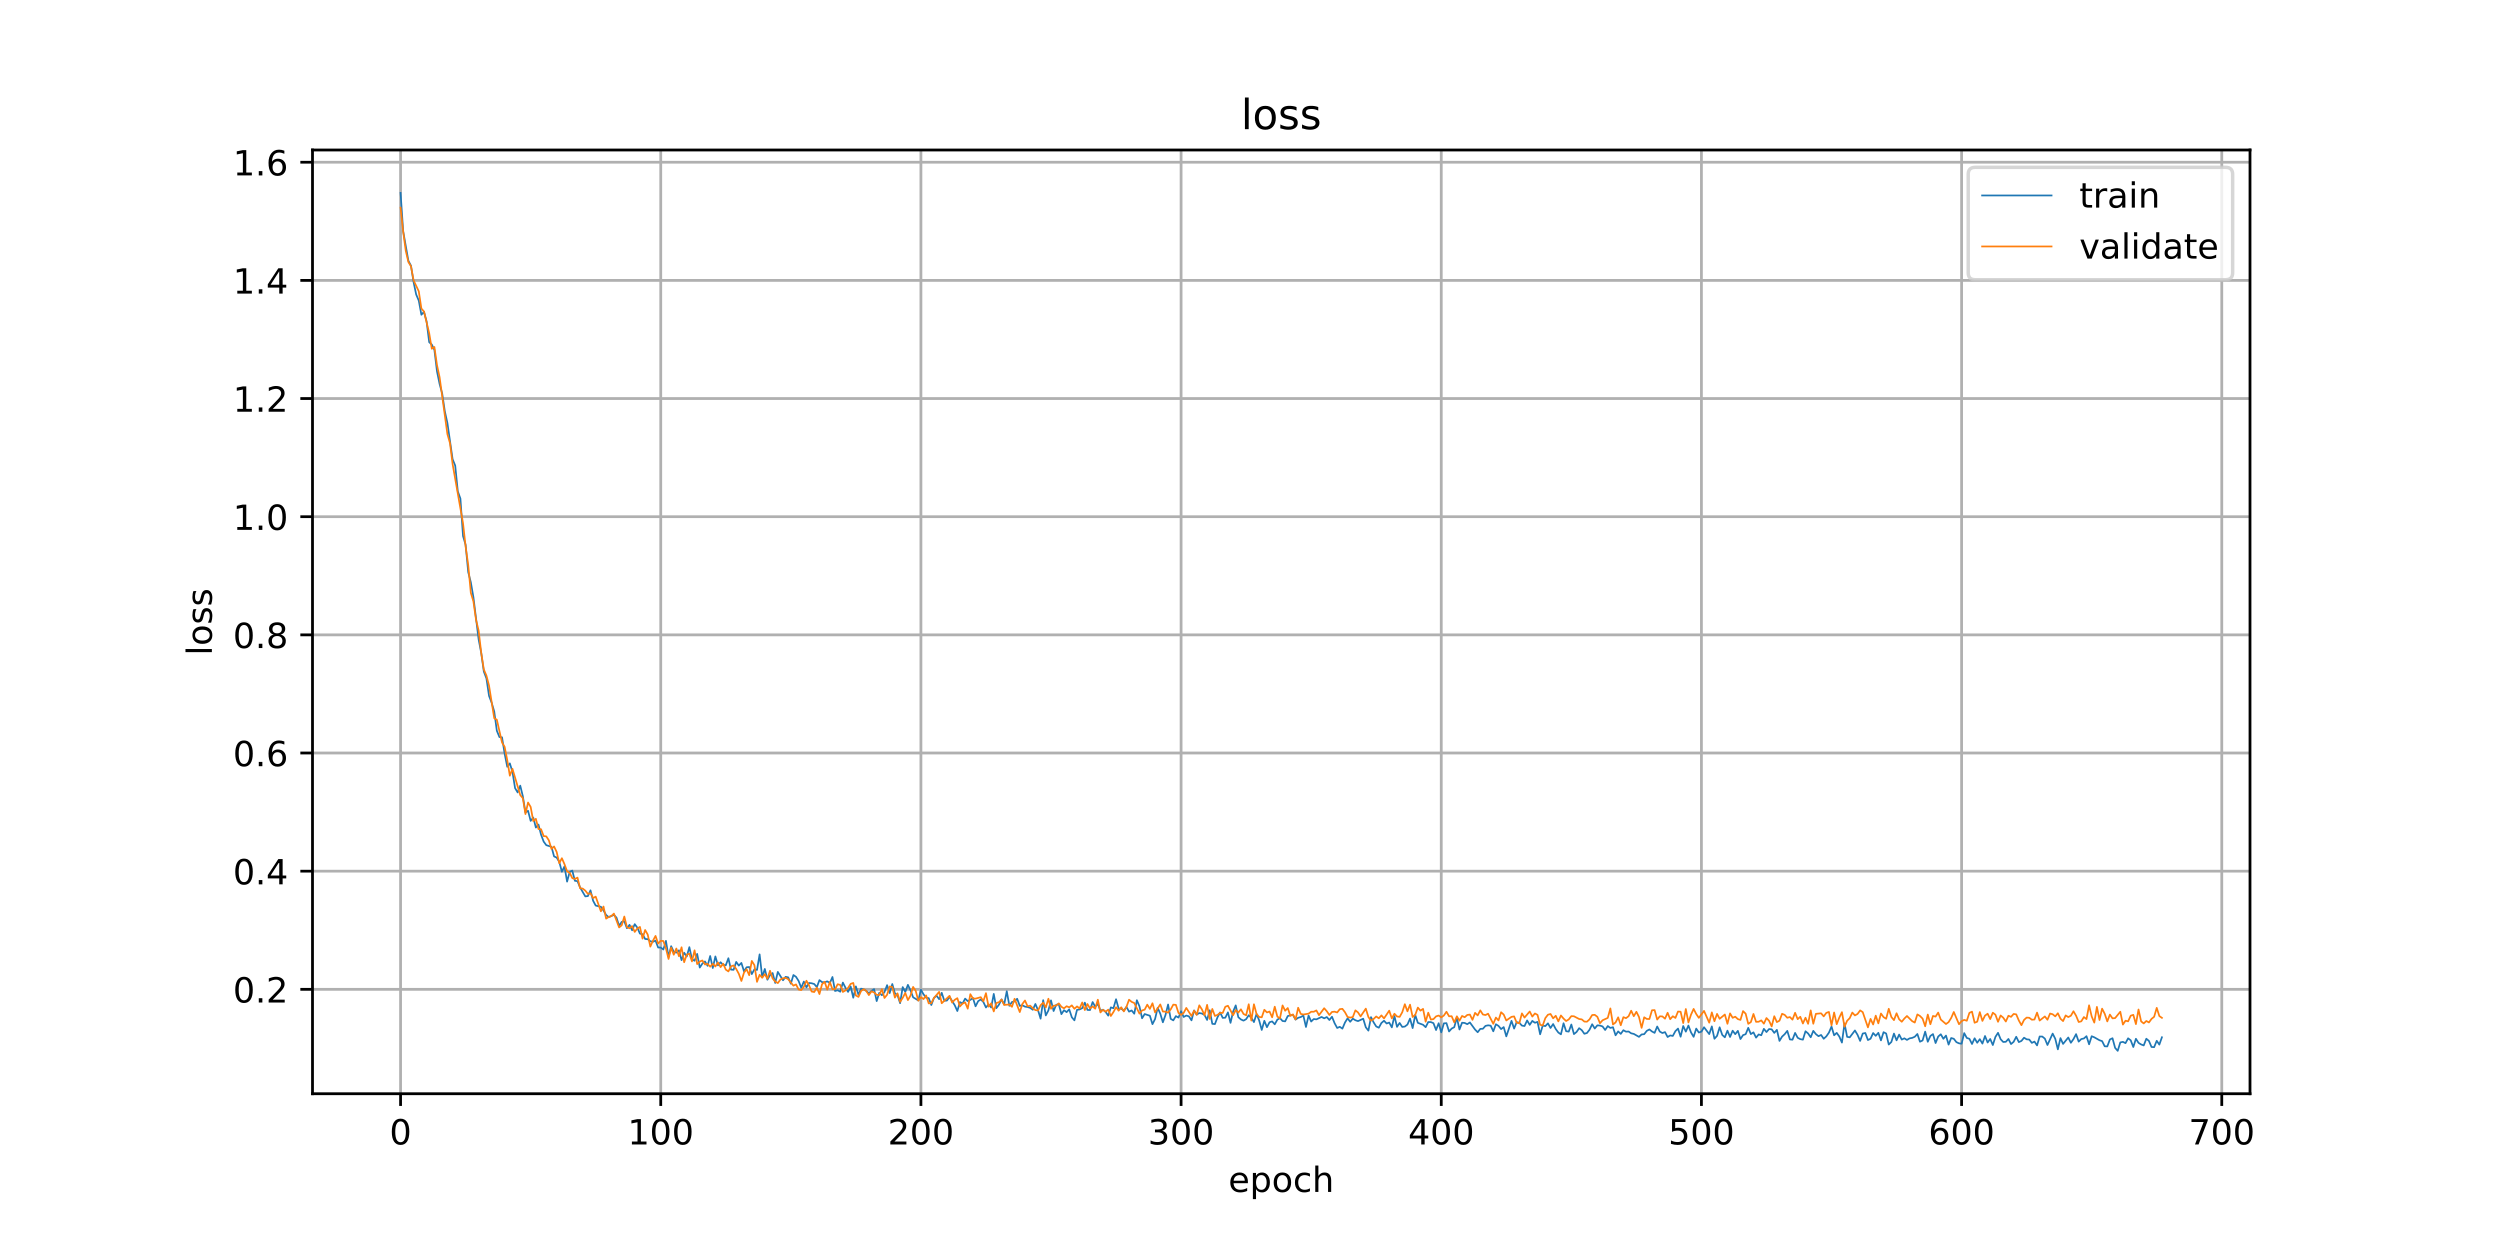 <?xml version="1.0" encoding="utf-8" standalone="no"?>
<!DOCTYPE svg PUBLIC "-//W3C//DTD SVG 1.1//EN"
  "http://www.w3.org/Graphics/SVG/1.1/DTD/svg11.dtd">
<!-- Created with matplotlib (https://matplotlib.org/) -->
<svg height="360pt" version="1.1" viewBox="0 0 720 360" width="720pt" xmlns="http://www.w3.org/2000/svg" xmlns:xlink="http://www.w3.org/1999/xlink">
 <defs>
  <style type="text/css">
*{stroke-linecap:butt;stroke-linejoin:round;}
  </style>
 </defs>
 <g id="figure_1">
  <g id="patch_1">
   <path d="M 0 360 
L 720 360 
L 720 0 
L 0 0 
z
" style="fill:#ffffff;"/>
  </g>
  <g id="axes_1">
   <g id="patch_2">
    <path d="M 90 315 
L 648 315 
L 648 43.2 
L 90 43.2 
z
" style="fill:#ffffff;"/>
   </g>
   <g id="matplotlib.axis_1">
    <g id="xtick_1">
     <g id="line2d_1">
      <path clip-path="url(#pc8f8ec5029)" d="M 115.364 315 
L 115.364 43.2 
" style="fill:none;stroke:#b0b0b0;stroke-linecap:square;stroke-width:0.8;"/>
     </g>
     <g id="line2d_2">
      <defs>
       <path d="M 0 0 
L 0 3.5 
" id="mc34cd0494a" style="stroke:#000000;stroke-width:0.8;"/>
      </defs>
      <g>
       <use style="stroke:#000000;stroke-width:0.8;" x="115.364" xlink:href="#mc34cd0494a" y="315"/>
      </g>
     </g>
     <g id="text_1">
      <!-- 0 -->
      <defs>
       <path d="M 31.781 66.406 
Q 24.172 66.406 20.328 58.906 
Q 16.5 51.422 16.5 36.375 
Q 16.5 21.391 20.328 13.891 
Q 24.172 6.391 31.781 6.391 
Q 39.453 6.391 43.281 13.891 
Q 47.125 21.391 47.125 36.375 
Q 47.125 51.422 43.281 58.906 
Q 39.453 66.406 31.781 66.406 
z
M 31.781 74.219 
Q 44.047 74.219 50.516 64.516 
Q 56.984 54.828 56.984 36.375 
Q 56.984 17.969 50.516 8.266 
Q 44.047 -1.422 31.781 -1.422 
Q 19.531 -1.422 13.062 8.266 
Q 6.594 17.969 6.594 36.375 
Q 6.594 54.828 13.062 64.516 
Q 19.531 74.219 31.781 74.219 
z
" id="DejaVuSans-48"/>
      </defs>
      <g transform="translate(112.182 329.598)scale(0.1 -0.1)">
       <use xlink:href="#DejaVuSans-48"/>
      </g>
     </g>
    </g>
    <g id="xtick_2">
     <g id="line2d_3">
      <path clip-path="url(#pc8f8ec5029)" d="M 190.293 315 
L 190.293 43.2 
" style="fill:none;stroke:#b0b0b0;stroke-linecap:square;stroke-width:0.8;"/>
     </g>
     <g id="line2d_4">
      <g>
       <use style="stroke:#000000;stroke-width:0.8;" x="190.293" xlink:href="#mc34cd0494a" y="315"/>
      </g>
     </g>
     <g id="text_2">
      <!-- 100 -->
      <defs>
       <path d="M 12.406 8.297 
L 28.516 8.297 
L 28.516 63.922 
L 10.984 60.406 
L 10.984 69.391 
L 28.422 72.906 
L 38.281 72.906 
L 38.281 8.297 
L 54.391 8.297 
L 54.391 0 
L 12.406 0 
z
" id="DejaVuSans-49"/>
      </defs>
      <g transform="translate(180.749 329.598)scale(0.1 -0.1)">
       <use xlink:href="#DejaVuSans-49"/>
       <use x="63.623" xlink:href="#DejaVuSans-48"/>
       <use x="127.246" xlink:href="#DejaVuSans-48"/>
      </g>
     </g>
    </g>
    <g id="xtick_3">
     <g id="line2d_5">
      <path clip-path="url(#pc8f8ec5029)" d="M 265.223 315 
L 265.223 43.2 
" style="fill:none;stroke:#b0b0b0;stroke-linecap:square;stroke-width:0.8;"/>
     </g>
     <g id="line2d_6">
      <g>
       <use style="stroke:#000000;stroke-width:0.8;" x="265.223" xlink:href="#mc34cd0494a" y="315"/>
      </g>
     </g>
     <g id="text_3">
      <!-- 200 -->
      <defs>
       <path d="M 19.188 8.297 
L 53.609 8.297 
L 53.609 0 
L 7.328 0 
L 7.328 8.297 
Q 12.938 14.109 22.625 23.891 
Q 32.328 33.688 34.812 36.531 
Q 39.547 41.844 41.422 45.531 
Q 43.312 49.219 43.312 52.781 
Q 43.312 58.594 39.234 62.25 
Q 35.156 65.922 28.609 65.922 
Q 23.969 65.922 18.812 64.312 
Q 13.672 62.703 7.812 59.422 
L 7.812 69.391 
Q 13.766 71.781 18.938 73 
Q 24.125 74.219 28.422 74.219 
Q 39.75 74.219 46.484 68.547 
Q 53.219 62.891 53.219 53.422 
Q 53.219 48.922 51.531 44.891 
Q 49.859 40.875 45.406 35.406 
Q 44.188 33.984 37.641 27.219 
Q 31.109 20.453 19.188 8.297 
z
" id="DejaVuSans-50"/>
      </defs>
      <g transform="translate(255.679 329.598)scale(0.1 -0.1)">
       <use xlink:href="#DejaVuSans-50"/>
       <use x="63.623" xlink:href="#DejaVuSans-48"/>
       <use x="127.246" xlink:href="#DejaVuSans-48"/>
      </g>
     </g>
    </g>
    <g id="xtick_4">
     <g id="line2d_7">
      <path clip-path="url(#pc8f8ec5029)" d="M 340.152 315 
L 340.152 43.2 
" style="fill:none;stroke:#b0b0b0;stroke-linecap:square;stroke-width:0.8;"/>
     </g>
     <g id="line2d_8">
      <g>
       <use style="stroke:#000000;stroke-width:0.8;" x="340.152" xlink:href="#mc34cd0494a" y="315"/>
      </g>
     </g>
     <g id="text_4">
      <!-- 300 -->
      <defs>
       <path d="M 40.578 39.312 
Q 47.656 37.797 51.625 33 
Q 55.609 28.219 55.609 21.188 
Q 55.609 10.406 48.188 4.484 
Q 40.766 -1.422 27.094 -1.422 
Q 22.516 -1.422 17.656 -0.516 
Q 12.797 0.391 7.625 2.203 
L 7.625 11.719 
Q 11.719 9.328 16.594 8.109 
Q 21.484 6.891 26.812 6.891 
Q 36.078 6.891 40.938 10.547 
Q 45.797 14.203 45.797 21.188 
Q 45.797 27.641 41.281 31.266 
Q 36.766 34.906 28.719 34.906 
L 20.219 34.906 
L 20.219 43.016 
L 29.109 43.016 
Q 36.375 43.016 40.234 45.922 
Q 44.094 48.828 44.094 54.297 
Q 44.094 59.906 40.109 62.906 
Q 36.141 65.922 28.719 65.922 
Q 24.656 65.922 20.016 65.031 
Q 15.375 64.156 9.812 62.312 
L 9.812 71.094 
Q 15.438 72.656 20.344 73.438 
Q 25.25 74.219 29.594 74.219 
Q 40.828 74.219 47.359 69.109 
Q 53.906 64.016 53.906 55.328 
Q 53.906 49.266 50.438 45.094 
Q 46.969 40.922 40.578 39.312 
z
" id="DejaVuSans-51"/>
      </defs>
      <g transform="translate(330.608 329.598)scale(0.1 -0.1)">
       <use xlink:href="#DejaVuSans-51"/>
       <use x="63.623" xlink:href="#DejaVuSans-48"/>
       <use x="127.246" xlink:href="#DejaVuSans-48"/>
      </g>
     </g>
    </g>
    <g id="xtick_5">
     <g id="line2d_9">
      <path clip-path="url(#pc8f8ec5029)" d="M 415.082 315 
L 415.082 43.2 
" style="fill:none;stroke:#b0b0b0;stroke-linecap:square;stroke-width:0.8;"/>
     </g>
     <g id="line2d_10">
      <g>
       <use style="stroke:#000000;stroke-width:0.8;" x="415.082" xlink:href="#mc34cd0494a" y="315"/>
      </g>
     </g>
     <g id="text_5">
      <!-- 400 -->
      <defs>
       <path d="M 37.797 64.312 
L 12.891 25.391 
L 37.797 25.391 
z
M 35.203 72.906 
L 47.609 72.906 
L 47.609 25.391 
L 58.016 25.391 
L 58.016 17.188 
L 47.609 17.188 
L 47.609 0 
L 37.797 0 
L 37.797 17.188 
L 4.891 17.188 
L 4.891 26.703 
z
" id="DejaVuSans-52"/>
      </defs>
      <g transform="translate(405.538 329.598)scale(0.1 -0.1)">
       <use xlink:href="#DejaVuSans-52"/>
       <use x="63.623" xlink:href="#DejaVuSans-48"/>
       <use x="127.246" xlink:href="#DejaVuSans-48"/>
      </g>
     </g>
    </g>
    <g id="xtick_6">
     <g id="line2d_11">
      <path clip-path="url(#pc8f8ec5029)" d="M 490.011 315 
L 490.011 43.2 
" style="fill:none;stroke:#b0b0b0;stroke-linecap:square;stroke-width:0.8;"/>
     </g>
     <g id="line2d_12">
      <g>
       <use style="stroke:#000000;stroke-width:0.8;" x="490.011" xlink:href="#mc34cd0494a" y="315"/>
      </g>
     </g>
     <g id="text_6">
      <!-- 500 -->
      <defs>
       <path d="M 10.797 72.906 
L 49.516 72.906 
L 49.516 64.594 
L 19.828 64.594 
L 19.828 46.734 
Q 21.969 47.469 24.109 47.828 
Q 26.266 48.188 28.422 48.188 
Q 40.625 48.188 47.75 41.5 
Q 54.891 34.812 54.891 23.391 
Q 54.891 11.625 47.562 5.094 
Q 40.234 -1.422 26.906 -1.422 
Q 22.312 -1.422 17.547 -0.641 
Q 12.797 0.141 7.719 1.703 
L 7.719 11.625 
Q 12.109 9.234 16.797 8.062 
Q 21.484 6.891 26.703 6.891 
Q 35.156 6.891 40.078 11.328 
Q 45.016 15.766 45.016 23.391 
Q 45.016 31 40.078 35.438 
Q 35.156 39.891 26.703 39.891 
Q 22.75 39.891 18.812 39.016 
Q 14.891 38.141 10.797 36.281 
z
" id="DejaVuSans-53"/>
      </defs>
      <g transform="translate(480.467 329.598)scale(0.1 -0.1)">
       <use xlink:href="#DejaVuSans-53"/>
       <use x="63.623" xlink:href="#DejaVuSans-48"/>
       <use x="127.246" xlink:href="#DejaVuSans-48"/>
      </g>
     </g>
    </g>
    <g id="xtick_7">
     <g id="line2d_13">
      <path clip-path="url(#pc8f8ec5029)" d="M 564.941 315 
L 564.941 43.2 
" style="fill:none;stroke:#b0b0b0;stroke-linecap:square;stroke-width:0.8;"/>
     </g>
     <g id="line2d_14">
      <g>
       <use style="stroke:#000000;stroke-width:0.8;" x="564.941" xlink:href="#mc34cd0494a" y="315"/>
      </g>
     </g>
     <g id="text_7">
      <!-- 600 -->
      <defs>
       <path d="M 33.016 40.375 
Q 26.375 40.375 22.484 35.828 
Q 18.609 31.297 18.609 23.391 
Q 18.609 15.531 22.484 10.953 
Q 26.375 6.391 33.016 6.391 
Q 39.656 6.391 43.531 10.953 
Q 47.406 15.531 47.406 23.391 
Q 47.406 31.297 43.531 35.828 
Q 39.656 40.375 33.016 40.375 
z
M 52.594 71.297 
L 52.594 62.312 
Q 48.875 64.062 45.094 64.984 
Q 41.312 65.922 37.594 65.922 
Q 27.828 65.922 22.672 59.328 
Q 17.531 52.734 16.797 39.406 
Q 19.672 43.656 24.016 45.922 
Q 28.375 48.188 33.594 48.188 
Q 44.578 48.188 50.953 41.516 
Q 57.328 34.859 57.328 23.391 
Q 57.328 12.156 50.688 5.359 
Q 44.047 -1.422 33.016 -1.422 
Q 20.359 -1.422 13.672 8.266 
Q 6.984 17.969 6.984 36.375 
Q 6.984 53.656 15.188 63.938 
Q 23.391 74.219 37.203 74.219 
Q 40.922 74.219 44.703 73.484 
Q 48.484 72.75 52.594 71.297 
z
" id="DejaVuSans-54"/>
      </defs>
      <g transform="translate(555.397 329.598)scale(0.1 -0.1)">
       <use xlink:href="#DejaVuSans-54"/>
       <use x="63.623" xlink:href="#DejaVuSans-48"/>
       <use x="127.246" xlink:href="#DejaVuSans-48"/>
      </g>
     </g>
    </g>
    <g id="xtick_8">
     <g id="line2d_15">
      <path clip-path="url(#pc8f8ec5029)" d="M 639.87 315 
L 639.87 43.2 
" style="fill:none;stroke:#b0b0b0;stroke-linecap:square;stroke-width:0.8;"/>
     </g>
     <g id="line2d_16">
      <g>
       <use style="stroke:#000000;stroke-width:0.8;" x="639.87" xlink:href="#mc34cd0494a" y="315"/>
      </g>
     </g>
     <g id="text_8">
      <!-- 700 -->
      <defs>
       <path d="M 8.203 72.906 
L 55.078 72.906 
L 55.078 68.703 
L 28.609 0 
L 18.312 0 
L 43.219 64.594 
L 8.203 64.594 
z
" id="DejaVuSans-55"/>
      </defs>
      <g transform="translate(630.326 329.598)scale(0.1 -0.1)">
       <use xlink:href="#DejaVuSans-55"/>
       <use x="63.623" xlink:href="#DejaVuSans-48"/>
       <use x="127.246" xlink:href="#DejaVuSans-48"/>
      </g>
     </g>
    </g>
    <g id="text_9">
     <!-- epoch -->
     <defs>
      <path d="M 56.203 29.594 
L 56.203 25.203 
L 14.891 25.203 
Q 15.484 15.922 20.484 11.062 
Q 25.484 6.203 34.422 6.203 
Q 39.594 6.203 44.453 7.469 
Q 49.312 8.734 54.109 11.281 
L 54.109 2.781 
Q 49.266 0.734 44.188 -0.344 
Q 39.109 -1.422 33.891 -1.422 
Q 20.797 -1.422 13.156 6.188 
Q 5.516 13.812 5.516 26.812 
Q 5.516 40.234 12.766 48.109 
Q 20.016 56 32.328 56 
Q 43.359 56 49.781 48.891 
Q 56.203 41.797 56.203 29.594 
z
M 47.219 32.234 
Q 47.125 39.594 43.094 43.984 
Q 39.062 48.391 32.422 48.391 
Q 24.906 48.391 20.391 44.141 
Q 15.875 39.891 15.188 32.172 
z
" id="DejaVuSans-101"/>
      <path d="M 18.109 8.203 
L 18.109 -20.797 
L 9.078 -20.797 
L 9.078 54.688 
L 18.109 54.688 
L 18.109 46.391 
Q 20.953 51.266 25.266 53.625 
Q 29.594 56 35.594 56 
Q 45.562 56 51.781 48.094 
Q 58.016 40.188 58.016 27.297 
Q 58.016 14.406 51.781 6.484 
Q 45.562 -1.422 35.594 -1.422 
Q 29.594 -1.422 25.266 0.953 
Q 20.953 3.328 18.109 8.203 
z
M 48.688 27.297 
Q 48.688 37.203 44.609 42.844 
Q 40.531 48.484 33.406 48.484 
Q 26.266 48.484 22.188 42.844 
Q 18.109 37.203 18.109 27.297 
Q 18.109 17.391 22.188 11.75 
Q 26.266 6.109 33.406 6.109 
Q 40.531 6.109 44.609 11.75 
Q 48.688 17.391 48.688 27.297 
z
" id="DejaVuSans-112"/>
      <path d="M 30.609 48.391 
Q 23.391 48.391 19.188 42.75 
Q 14.984 37.109 14.984 27.297 
Q 14.984 17.484 19.156 11.844 
Q 23.344 6.203 30.609 6.203 
Q 37.797 6.203 41.984 11.859 
Q 46.188 17.531 46.188 27.297 
Q 46.188 37.016 41.984 42.703 
Q 37.797 48.391 30.609 48.391 
z
M 30.609 56 
Q 42.328 56 49.016 48.375 
Q 55.719 40.766 55.719 27.297 
Q 55.719 13.875 49.016 6.219 
Q 42.328 -1.422 30.609 -1.422 
Q 18.844 -1.422 12.172 6.219 
Q 5.516 13.875 5.516 27.297 
Q 5.516 40.766 12.172 48.375 
Q 18.844 56 30.609 56 
z
" id="DejaVuSans-111"/>
      <path d="M 48.781 52.594 
L 48.781 44.188 
Q 44.969 46.297 41.141 47.344 
Q 37.312 48.391 33.406 48.391 
Q 24.656 48.391 19.812 42.844 
Q 14.984 37.312 14.984 27.297 
Q 14.984 17.281 19.812 11.734 
Q 24.656 6.203 33.406 6.203 
Q 37.312 6.203 41.141 7.25 
Q 44.969 8.297 48.781 10.406 
L 48.781 2.094 
Q 45.016 0.344 40.984 -0.531 
Q 36.969 -1.422 32.422 -1.422 
Q 20.062 -1.422 12.781 6.344 
Q 5.516 14.109 5.516 27.297 
Q 5.516 40.672 12.859 48.328 
Q 20.219 56 33.016 56 
Q 37.156 56 41.109 55.141 
Q 45.062 54.297 48.781 52.594 
z
" id="DejaVuSans-99"/>
      <path d="M 54.891 33.016 
L 54.891 0 
L 45.906 0 
L 45.906 32.719 
Q 45.906 40.484 42.875 44.328 
Q 39.844 48.188 33.797 48.188 
Q 26.516 48.188 22.312 43.547 
Q 18.109 38.922 18.109 30.906 
L 18.109 0 
L 9.078 0 
L 9.078 75.984 
L 18.109 75.984 
L 18.109 46.188 
Q 21.344 51.125 25.703 53.562 
Q 30.078 56 35.797 56 
Q 45.219 56 50.047 50.172 
Q 54.891 44.344 54.891 33.016 
z
" id="DejaVuSans-104"/>
     </defs>
     <g transform="translate(353.772 343.277)scale(0.1 -0.1)">
      <use xlink:href="#DejaVuSans-101"/>
      <use x="61.523" xlink:href="#DejaVuSans-112"/>
      <use x="125" xlink:href="#DejaVuSans-111"/>
      <use x="186.182" xlink:href="#DejaVuSans-99"/>
      <use x="241.162" xlink:href="#DejaVuSans-104"/>
     </g>
    </g>
   </g>
   <g id="matplotlib.axis_2">
    <g id="ytick_1">
     <g id="line2d_17">
      <path clip-path="url(#pc8f8ec5029)" d="M 90 284.926 
L 648 284.926 
" style="fill:none;stroke:#b0b0b0;stroke-linecap:square;stroke-width:0.8;"/>
     </g>
     <g id="line2d_18">
      <defs>
       <path d="M 0 0 
L -3.5 0 
" id="m344790302b" style="stroke:#000000;stroke-width:0.8;"/>
      </defs>
      <g>
       <use style="stroke:#000000;stroke-width:0.8;" x="90" xlink:href="#m344790302b" y="284.926"/>
      </g>
     </g>
     <g id="text_10">
      <!-- 0.2 -->
      <defs>
       <path d="M 10.688 12.406 
L 21 12.406 
L 21 0 
L 10.688 0 
z
" id="DejaVuSans-46"/>
      </defs>
      <g transform="translate(67.097 288.725)scale(0.1 -0.1)">
       <use xlink:href="#DejaVuSans-48"/>
       <use x="63.623" xlink:href="#DejaVuSans-46"/>
       <use x="95.41" xlink:href="#DejaVuSans-50"/>
      </g>
     </g>
    </g>
    <g id="ytick_2">
     <g id="line2d_19">
      <path clip-path="url(#pc8f8ec5029)" d="M 90 250.897 
L 648 250.897 
" style="fill:none;stroke:#b0b0b0;stroke-linecap:square;stroke-width:0.8;"/>
     </g>
     <g id="line2d_20">
      <g>
       <use style="stroke:#000000;stroke-width:0.8;" x="90" xlink:href="#m344790302b" y="250.897"/>
      </g>
     </g>
     <g id="text_11">
      <!-- 0.4 -->
      <g transform="translate(67.097 254.696)scale(0.1 -0.1)">
       <use xlink:href="#DejaVuSans-48"/>
       <use x="63.623" xlink:href="#DejaVuSans-46"/>
       <use x="95.41" xlink:href="#DejaVuSans-52"/>
      </g>
     </g>
    </g>
    <g id="ytick_3">
     <g id="line2d_21">
      <path clip-path="url(#pc8f8ec5029)" d="M 90 216.868 
L 648 216.868 
" style="fill:none;stroke:#b0b0b0;stroke-linecap:square;stroke-width:0.8;"/>
     </g>
     <g id="line2d_22">
      <g>
       <use style="stroke:#000000;stroke-width:0.8;" x="90" xlink:href="#m344790302b" y="216.868"/>
      </g>
     </g>
     <g id="text_12">
      <!-- 0.6 -->
      <g transform="translate(67.097 220.667)scale(0.1 -0.1)">
       <use xlink:href="#DejaVuSans-48"/>
       <use x="63.623" xlink:href="#DejaVuSans-46"/>
       <use x="95.41" xlink:href="#DejaVuSans-54"/>
      </g>
     </g>
    </g>
    <g id="ytick_4">
     <g id="line2d_23">
      <path clip-path="url(#pc8f8ec5029)" d="M 90 182.839 
L 648 182.839 
" style="fill:none;stroke:#b0b0b0;stroke-linecap:square;stroke-width:0.8;"/>
     </g>
     <g id="line2d_24">
      <g>
       <use style="stroke:#000000;stroke-width:0.8;" x="90" xlink:href="#m344790302b" y="182.839"/>
      </g>
     </g>
     <g id="text_13">
      <!-- 0.8 -->
      <defs>
       <path d="M 31.781 34.625 
Q 24.75 34.625 20.719 30.859 
Q 16.703 27.094 16.703 20.516 
Q 16.703 13.922 20.719 10.156 
Q 24.75 6.391 31.781 6.391 
Q 38.812 6.391 42.859 10.172 
Q 46.922 13.969 46.922 20.516 
Q 46.922 27.094 42.891 30.859 
Q 38.875 34.625 31.781 34.625 
z
M 21.922 38.812 
Q 15.578 40.375 12.031 44.719 
Q 8.5 49.078 8.5 55.328 
Q 8.5 64.062 14.719 69.141 
Q 20.953 74.219 31.781 74.219 
Q 42.672 74.219 48.875 69.141 
Q 55.078 64.062 55.078 55.328 
Q 55.078 49.078 51.531 44.719 
Q 48 40.375 41.703 38.812 
Q 48.828 37.156 52.797 32.312 
Q 56.781 27.484 56.781 20.516 
Q 56.781 9.906 50.312 4.234 
Q 43.844 -1.422 31.781 -1.422 
Q 19.734 -1.422 13.25 4.234 
Q 6.781 9.906 6.781 20.516 
Q 6.781 27.484 10.781 32.312 
Q 14.797 37.156 21.922 38.812 
z
M 18.312 54.391 
Q 18.312 48.734 21.844 45.562 
Q 25.391 42.391 31.781 42.391 
Q 38.141 42.391 41.719 45.562 
Q 45.312 48.734 45.312 54.391 
Q 45.312 60.062 41.719 63.234 
Q 38.141 66.406 31.781 66.406 
Q 25.391 66.406 21.844 63.234 
Q 18.312 60.062 18.312 54.391 
z
" id="DejaVuSans-56"/>
      </defs>
      <g transform="translate(67.097 186.638)scale(0.1 -0.1)">
       <use xlink:href="#DejaVuSans-48"/>
       <use x="63.623" xlink:href="#DejaVuSans-46"/>
       <use x="95.41" xlink:href="#DejaVuSans-56"/>
      </g>
     </g>
    </g>
    <g id="ytick_5">
     <g id="line2d_25">
      <path clip-path="url(#pc8f8ec5029)" d="M 90 148.81 
L 648 148.81 
" style="fill:none;stroke:#b0b0b0;stroke-linecap:square;stroke-width:0.8;"/>
     </g>
     <g id="line2d_26">
      <g>
       <use style="stroke:#000000;stroke-width:0.8;" x="90" xlink:href="#m344790302b" y="148.81"/>
      </g>
     </g>
     <g id="text_14">
      <!-- 1.0 -->
      <g transform="translate(67.097 152.61)scale(0.1 -0.1)">
       <use xlink:href="#DejaVuSans-49"/>
       <use x="63.623" xlink:href="#DejaVuSans-46"/>
       <use x="95.41" xlink:href="#DejaVuSans-48"/>
      </g>
     </g>
    </g>
    <g id="ytick_6">
     <g id="line2d_27">
      <path clip-path="url(#pc8f8ec5029)" d="M 90 114.781 
L 648 114.781 
" style="fill:none;stroke:#b0b0b0;stroke-linecap:square;stroke-width:0.8;"/>
     </g>
     <g id="line2d_28">
      <g>
       <use style="stroke:#000000;stroke-width:0.8;" x="90" xlink:href="#m344790302b" y="114.781"/>
      </g>
     </g>
     <g id="text_15">
      <!-- 1.2 -->
      <g transform="translate(67.097 118.581)scale(0.1 -0.1)">
       <use xlink:href="#DejaVuSans-49"/>
       <use x="63.623" xlink:href="#DejaVuSans-46"/>
       <use x="95.41" xlink:href="#DejaVuSans-50"/>
      </g>
     </g>
    </g>
    <g id="ytick_7">
     <g id="line2d_29">
      <path clip-path="url(#pc8f8ec5029)" d="M 90 80.753 
L 648 80.753 
" style="fill:none;stroke:#b0b0b0;stroke-linecap:square;stroke-width:0.8;"/>
     </g>
     <g id="line2d_30">
      <g>
       <use style="stroke:#000000;stroke-width:0.8;" x="90" xlink:href="#m344790302b" y="80.753"/>
      </g>
     </g>
     <g id="text_16">
      <!-- 1.4 -->
      <g transform="translate(67.097 84.552)scale(0.1 -0.1)">
       <use xlink:href="#DejaVuSans-49"/>
       <use x="63.623" xlink:href="#DejaVuSans-46"/>
       <use x="95.41" xlink:href="#DejaVuSans-52"/>
      </g>
     </g>
    </g>
    <g id="ytick_8">
     <g id="line2d_31">
      <path clip-path="url(#pc8f8ec5029)" d="M 90 46.724 
L 648 46.724 
" style="fill:none;stroke:#b0b0b0;stroke-linecap:square;stroke-width:0.8;"/>
     </g>
     <g id="line2d_32">
      <g>
       <use style="stroke:#000000;stroke-width:0.8;" x="90" xlink:href="#m344790302b" y="46.724"/>
      </g>
     </g>
     <g id="text_17">
      <!-- 1.6 -->
      <g transform="translate(67.097 50.523)scale(0.1 -0.1)">
       <use xlink:href="#DejaVuSans-49"/>
       <use x="63.623" xlink:href="#DejaVuSans-46"/>
       <use x="95.41" xlink:href="#DejaVuSans-54"/>
      </g>
     </g>
    </g>
    <g id="text_18">
     <!-- loss -->
     <defs>
      <path d="M 9.422 75.984 
L 18.406 75.984 
L 18.406 0 
L 9.422 0 
z
" id="DejaVuSans-108"/>
      <path d="M 44.281 53.078 
L 44.281 44.578 
Q 40.484 46.531 36.375 47.5 
Q 32.281 48.484 27.875 48.484 
Q 21.188 48.484 17.844 46.438 
Q 14.5 44.391 14.5 40.281 
Q 14.5 37.156 16.891 35.375 
Q 19.281 33.594 26.516 31.984 
L 29.594 31.297 
Q 39.156 29.25 43.188 25.516 
Q 47.219 21.781 47.219 15.094 
Q 47.219 7.469 41.188 3.016 
Q 35.156 -1.422 24.609 -1.422 
Q 20.219 -1.422 15.453 -0.562 
Q 10.688 0.297 5.422 2 
L 5.422 11.281 
Q 10.406 8.688 15.234 7.391 
Q 20.062 6.109 24.812 6.109 
Q 31.156 6.109 34.562 8.281 
Q 37.984 10.453 37.984 14.406 
Q 37.984 18.062 35.516 20.016 
Q 33.062 21.969 24.703 23.781 
L 21.578 24.516 
Q 13.234 26.266 9.516 29.906 
Q 5.812 33.547 5.812 39.891 
Q 5.812 47.609 11.281 51.797 
Q 16.75 56 26.812 56 
Q 31.781 56 36.172 55.266 
Q 40.578 54.547 44.281 53.078 
z
" id="DejaVuSans-115"/>
     </defs>
     <g transform="translate(61.017 188.758)rotate(-90)scale(0.1 -0.1)">
      <use xlink:href="#DejaVuSans-108"/>
      <use x="27.783" xlink:href="#DejaVuSans-111"/>
      <use x="88.965" xlink:href="#DejaVuSans-115"/>
      <use x="141.064" xlink:href="#DejaVuSans-115"/>
     </g>
    </g>
   </g>
   <g id="line2d_33">
    <path clip-path="url(#pc8f8ec5029)" d="M 115.364 55.555 
L 116.113 66.594 
L 117.612 75.09 
L 118.361 76.52 
L 119.11 81.254 
L 119.859 84.815 
L 120.609 86.589 
L 121.358 90.644 
L 122.107 89.807 
L 122.857 92.565 
L 123.606 98.552 
L 124.355 99.228 
L 125.104 100.763 
L 125.854 106.962 
L 126.603 110.587 
L 127.352 113.34 
L 128.102 118.416 
L 128.851 121.83 
L 130.35 132.258 
L 131.099 134.087 
L 131.848 141.51 
L 132.597 143.595 
L 133.347 154.37 
L 134.096 156.903 
L 134.845 164.77 
L 135.595 167.681 
L 136.344 172.015 
L 137.842 184.136 
L 138.592 188.055 
L 139.341 193.404 
L 140.09 195.367 
L 140.84 200.405 
L 141.589 202.374 
L 142.338 204.908 
L 143.088 210.454 
L 143.837 212.273 
L 144.586 212.349 
L 145.335 217.067 
L 146.085 220.826 
L 146.834 219.855 
L 147.583 222.253 
L 148.333 226.965 
L 149.082 228.224 
L 149.831 226.269 
L 150.581 229.335 
L 151.33 234.003 
L 152.079 233.508 
L 152.828 236.414 
L 153.578 235.46 
L 154.327 238.328 
L 155.076 237.479 
L 155.826 240.388 
L 156.575 242.378 
L 157.324 243.404 
L 158.823 243.883 
L 159.572 246.651 
L 160.321 246.983 
L 161.071 248.217 
L 161.82 251.049 
L 162.569 249.525 
L 163.319 253.9 
L 164.068 251.122 
L 164.817 250.734 
L 165.566 253.663 
L 166.316 253.785 
L 167.065 255.587 
L 168.564 258.159 
L 169.313 258.076 
L 170.062 256.415 
L 170.811 259.406 
L 171.561 260.805 
L 173.059 261.156 
L 173.809 262.212 
L 174.558 263.515 
L 175.307 264.133 
L 176.806 263.488 
L 177.555 264.291 
L 178.304 266.633 
L 179.054 265.497 
L 179.803 265.332 
L 180.552 267.328 
L 181.302 266.364 
L 182.051 267.915 
L 182.8 266.156 
L 183.549 267.161 
L 184.299 268.88 
L 185.048 269.06 
L 185.797 270.423 
L 186.547 270.48 
L 187.296 271.082 
L 188.045 271.236 
L 188.795 270.896 
L 189.544 272.879 
L 190.293 272.898 
L 191.042 273.457 
L 191.792 270.969 
L 192.541 275.586 
L 193.29 272.509 
L 194.04 274.101 
L 194.789 274.357 
L 195.538 273.695 
L 196.287 276.52 
L 197.037 274.383 
L 197.786 275.461 
L 198.535 272.784 
L 199.285 276.257 
L 200.034 276.697 
L 200.783 274.728 
L 201.533 278.654 
L 202.282 277.523 
L 203.031 276.9 
L 203.78 278.15 
L 204.53 275.334 
L 205.279 278.785 
L 206.028 275.455 
L 206.778 278.019 
L 207.527 277.13 
L 208.276 277.898 
L 209.026 278.001 
L 209.775 275.972 
L 210.524 279.25 
L 211.273 279.303 
L 212.023 277.034 
L 212.772 278.087 
L 213.521 277.326 
L 214.271 279.736 
L 215.02 278.573 
L 215.769 278.499 
L 216.518 280.538 
L 217.268 279.182 
L 218.017 279.342 
L 218.766 274.87 
L 219.516 281.422 
L 220.265 279.059 
L 221.014 282.153 
L 221.764 280.859 
L 222.513 280.233 
L 223.262 283.082 
L 224.011 279.911 
L 225.51 282.317 
L 226.259 281.329 
L 227.009 281.487 
L 227.758 283.297 
L 228.507 280.808 
L 229.256 281.331 
L 230.006 282.524 
L 230.755 284.48 
L 231.504 282.689 
L 232.254 284.364 
L 233.003 283.093 
L 233.752 283.179 
L 234.502 283.399 
L 235.251 284.292 
L 236 282.275 
L 236.749 282.853 
L 237.499 282.897 
L 238.248 282.626 
L 238.997 283.122 
L 239.747 281.378 
L 240.496 285.405 
L 241.245 285.187 
L 241.994 285.607 
L 242.744 282.987 
L 243.493 284.46 
L 244.242 285.667 
L 244.992 284.104 
L 245.741 287.343 
L 246.49 284.085 
L 247.24 286.507 
L 247.989 284.733 
L 248.738 284.931 
L 249.487 285.37 
L 250.237 286.042 
L 250.986 285.37 
L 251.735 284.874 
L 252.485 288.307 
L 253.234 285.922 
L 253.983 286.617 
L 254.733 285.714 
L 255.482 283.727 
L 256.231 286.004 
L 256.98 283.397 
L 257.73 286.07 
L 258.479 286.566 
L 259.228 288.911 
L 259.978 284.285 
L 260.727 285.672 
L 261.476 283.641 
L 262.225 285.233 
L 262.975 287.223 
L 264.473 288.118 
L 265.223 285.049 
L 265.972 286.356 
L 266.721 287.345 
L 267.471 287.462 
L 268.22 289.438 
L 268.969 287.412 
L 269.718 286.744 
L 270.468 287.756 
L 271.217 285.932 
L 271.966 288.209 
L 272.716 288.167 
L 273.465 287.104 
L 274.963 289.508 
L 275.713 291.171 
L 276.462 288.601 
L 277.211 289.017 
L 277.961 287.611 
L 278.71 288.319 
L 279.459 287.962 
L 280.209 287.436 
L 280.958 289.818 
L 281.707 288.337 
L 282.456 287.849 
L 283.206 288.562 
L 283.955 290.154 
L 284.704 289.267 
L 285.454 290.15 
L 286.203 286.253 
L 286.952 290.346 
L 287.701 289.34 
L 288.451 287.823 
L 289.2 289.296 
L 289.949 285.471 
L 290.699 289.665 
L 291.448 288.575 
L 292.197 288.407 
L 292.947 287.65 
L 293.696 289.698 
L 294.445 289.511 
L 295.194 289.915 
L 295.944 290.022 
L 296.693 290.268 
L 297.442 290.808 
L 298.192 289.15 
L 298.941 290.901 
L 299.69 293.372 
L 300.44 288.061 
L 301.189 292.444 
L 301.938 290.998 
L 302.687 288.112 
L 303.437 291.172 
L 304.186 289.385 
L 304.935 289.219 
L 305.685 292.073 
L 306.434 290.947 
L 307.183 291.494 
L 307.932 290.684 
L 308.682 292.969 
L 309.431 293.855 
L 310.18 290.831 
L 310.93 290.715 
L 311.679 290.353 
L 312.428 288.772 
L 313.178 290.861 
L 313.927 290.895 
L 314.676 288.595 
L 315.425 289.917 
L 316.175 289.108 
L 316.924 291.056 
L 317.673 290.796 
L 318.423 291.446 
L 319.172 292.499 
L 319.921 290.13 
L 320.67 290.364 
L 321.42 287.782 
L 322.169 290.487 
L 322.918 290.473 
L 323.668 291.086 
L 324.417 289.984 
L 325.166 291.355 
L 325.916 291.009 
L 326.665 291.947 
L 327.414 288.066 
L 328.163 289.815 
L 328.913 293.263 
L 329.662 292.048 
L 331.161 292.528 
L 331.91 294.958 
L 332.659 293.469 
L 333.408 290.256 
L 334.158 291.927 
L 334.907 294.422 
L 335.656 292.338 
L 336.406 289.301 
L 337.155 293.422 
L 337.904 293.865 
L 338.654 292.646 
L 339.403 293.064 
L 340.152 291.248 
L 340.901 292.881 
L 341.651 292.478 
L 342.4 292.711 
L 343.149 293.856 
L 343.899 291.004 
L 344.648 292.198 
L 345.397 291.758 
L 346.147 291.891 
L 346.896 292.303 
L 347.645 293.743 
L 348.394 290.965 
L 349.144 294.866 
L 349.893 294.934 
L 350.642 292.975 
L 351.392 291.576 
L 352.141 293.145 
L 352.89 293.094 
L 353.639 291.571 
L 354.389 294.573 
L 355.138 291.326 
L 355.887 289.554 
L 356.637 292.95 
L 357.386 293.597 
L 358.135 293.948 
L 358.885 293.516 
L 359.634 292.395 
L 360.383 293.131 
L 361.132 294.36 
L 361.882 292.018 
L 362.631 293.863 
L 363.38 296.617 
L 364.13 293.991 
L 364.879 295.828 
L 365.628 294.41 
L 366.377 294.16 
L 367.127 294.995 
L 367.876 293.651 
L 368.625 293.215 
L 369.375 294.05 
L 370.124 294.154 
L 370.873 292.623 
L 371.623 292.403 
L 372.372 292.303 
L 373.121 293.643 
L 373.87 293.126 
L 374.62 292.913 
L 375.369 292.476 
L 376.118 295.764 
L 376.868 292.473 
L 377.617 294.198 
L 378.366 293.48 
L 379.115 293.575 
L 380.614 292.88 
L 381.363 293.278 
L 382.113 292.905 
L 382.862 293.757 
L 383.611 292.82 
L 384.361 294.678 
L 385.11 296.057 
L 385.859 295.725 
L 386.608 296.246 
L 387.358 294.478 
L 388.107 293.275 
L 388.856 294.271 
L 389.606 293.372 
L 390.355 293.831 
L 391.104 294.085 
L 392.603 293.384 
L 393.352 295.858 
L 394.101 296.816 
L 394.851 292.939 
L 395.6 294.431 
L 396.349 295.616 
L 397.099 295.983 
L 397.848 294.619 
L 398.597 293.976 
L 399.346 294.766 
L 400.096 294.502 
L 400.845 295.876 
L 401.594 292.616 
L 402.344 295.734 
L 403.093 294.62 
L 403.842 295.755 
L 404.592 295.652 
L 405.341 295.07 
L 406.09 293.354 
L 406.839 296.081 
L 407.589 292.324 
L 408.338 294.576 
L 409.837 295.132 
L 410.586 295.826 
L 411.335 294.351 
L 412.084 294.361 
L 412.834 294.664 
L 413.583 296.645 
L 414.332 294.692 
L 415.082 297.31 
L 415.831 294.729 
L 416.58 294.665 
L 417.33 297.06 
L 418.079 296.227 
L 418.828 295.829 
L 419.577 293.057 
L 420.327 296.486 
L 421.076 294.538 
L 421.825 294.612 
L 422.575 294.961 
L 423.324 294.467 
L 424.822 296.517 
L 425.572 297.281 
L 426.321 296.316 
L 427.07 296.286 
L 427.82 295.453 
L 428.569 295.293 
L 429.318 295.391 
L 430.068 297.017 
L 430.817 294.991 
L 431.566 295.457 
L 432.315 296.372 
L 433.065 295.805 
L 433.814 298.475 
L 435.313 294.011 
L 436.062 296.229 
L 436.811 294.366 
L 437.56 294.567 
L 438.31 295.371 
L 439.059 295.499 
L 439.808 293.888 
L 440.558 295.164 
L 441.307 294.022 
L 442.056 294.559 
L 442.806 294.304 
L 443.555 297.872 
L 444.304 295.364 
L 445.053 295.522 
L 445.803 294.728 
L 446.552 296.058 
L 447.301 294.925 
L 448.051 296.361 
L 448.8 297.368 
L 449.549 297.884 
L 450.299 294.702 
L 451.048 296.994 
L 451.797 297.101 
L 452.546 295.06 
L 453.296 297.817 
L 454.045 297.21 
L 454.794 296.12 
L 455.544 296.677 
L 456.293 297.724 
L 457.042 297.508 
L 457.791 296.548 
L 458.541 294.98 
L 459.29 296.208 
L 460.039 295.296 
L 460.789 295.359 
L 461.538 295.619 
L 462.287 296.636 
L 463.037 295.503 
L 463.786 296.045 
L 464.535 295.835 
L 465.284 298.169 
L 466.034 297.047 
L 466.783 297.754 
L 467.532 296.701 
L 468.282 297.118 
L 469.031 297.076 
L 469.78 297.594 
L 470.529 297.763 
L 472.028 298.618 
L 472.777 297.923 
L 473.527 297.842 
L 474.276 296.882 
L 475.025 296.476 
L 475.775 297.066 
L 476.524 297.464 
L 477.273 295.635 
L 478.022 297.091 
L 478.772 297.514 
L 479.521 297.245 
L 480.27 298.653 
L 481.02 298.211 
L 481.769 298.347 
L 482.518 296.965 
L 483.267 296.233 
L 484.017 298.57 
L 484.766 295.497 
L 485.515 297.115 
L 486.265 295.358 
L 487.014 297.332 
L 487.763 298.607 
L 488.513 296.23 
L 489.262 297.368 
L 490.011 297.113 
L 490.76 295.852 
L 492.259 297.818 
L 493.008 295.604 
L 493.758 299.164 
L 494.507 298.331 
L 495.256 295.86 
L 496.006 298.05 
L 496.755 298.744 
L 497.504 296.83 
L 498.253 298.648 
L 499.003 296.843 
L 499.752 297.842 
L 500.501 296.884 
L 501.251 299.246 
L 502 298.115 
L 502.749 297.849 
L 503.498 296.021 
L 504.248 297.815 
L 504.997 297.321 
L 505.746 298.835 
L 506.496 297.919 
L 507.245 298.151 
L 507.994 296.307 
L 508.744 297.23 
L 509.493 296.362 
L 510.242 296.448 
L 510.991 297.47 
L 511.741 296.601 
L 512.49 299.777 
L 513.239 298.548 
L 513.989 297.845 
L 514.738 296.893 
L 515.487 299.352 
L 516.236 299.433 
L 516.986 297.483 
L 517.735 298.882 
L 518.484 299.271 
L 519.234 299.42 
L 519.983 297.005 
L 520.732 297.639 
L 521.482 298.734 
L 522.231 296.892 
L 522.98 297.829 
L 523.729 298.421 
L 524.479 298.072 
L 525.228 299.158 
L 525.977 298.482 
L 526.727 297.401 
L 527.476 295.645 
L 528.225 298.159 
L 528.974 297.47 
L 529.724 298.523 
L 530.473 300.261 
L 531.222 294.755 
L 531.972 298.608 
L 532.721 298.752 
L 534.22 296.777 
L 534.969 298.027 
L 535.718 299.776 
L 536.467 297.661 
L 537.217 297.506 
L 537.966 299.532 
L 538.715 299.157 
L 539.465 297.516 
L 540.214 298.318 
L 540.963 297.45 
L 541.713 299.63 
L 542.462 297.275 
L 543.211 297.65 
L 543.96 300.823 
L 544.71 300.086 
L 545.459 297.672 
L 546.208 299.615 
L 546.958 297.954 
L 547.707 299.398 
L 548.456 299.039 
L 549.205 299.496 
L 549.955 299.05 
L 550.704 298.913 
L 551.453 298.586 
L 552.203 297.791 
L 552.952 300.013 
L 553.701 299.655 
L 554.451 297.114 
L 555.2 300.019 
L 555.949 298.352 
L 556.698 297.82 
L 557.448 300.394 
L 558.197 298.53 
L 558.946 297.873 
L 559.696 299.17 
L 560.445 298.246 
L 561.194 300.846 
L 561.943 298.948 
L 562.693 299.175 
L 563.442 300.137 
L 564.191 300.483 
L 564.941 300.584 
L 565.69 297.543 
L 566.439 298.93 
L 567.189 299.171 
L 567.938 300.671 
L 568.687 299.025 
L 569.436 300.31 
L 570.186 299.285 
L 570.935 300.554 
L 571.684 298.371 
L 572.434 300.245 
L 573.183 299.227 
L 573.932 300.97 
L 574.681 298.627 
L 575.431 297.453 
L 576.18 299.297 
L 576.929 300.092 
L 577.679 300.035 
L 578.428 299.22 
L 579.177 300.684 
L 579.927 300.037 
L 580.676 298.592 
L 581.425 300.121 
L 582.174 299.782 
L 582.924 298.86 
L 583.673 299.327 
L 584.422 299.391 
L 585.172 300.349 
L 585.921 299.978 
L 586.67 301.072 
L 587.419 298.511 
L 588.169 298.519 
L 588.918 299.119 
L 589.667 300.958 
L 591.166 297.675 
L 591.915 299.175 
L 592.665 302.21 
L 593.414 298.984 
L 594.163 300.648 
L 595.662 298.799 
L 596.411 300.318 
L 597.16 299.254 
L 597.91 297.832 
L 598.659 299.985 
L 599.408 299.249 
L 600.158 299.079 
L 600.907 298.421 
L 601.656 300.76 
L 602.405 298.436 
L 603.155 298.743 
L 604.653 299.59 
L 605.403 299.841 
L 606.152 301.33 
L 606.901 301.366 
L 607.65 299.371 
L 608.4 299.011 
L 609.149 301.779 
L 609.898 302.645 
L 610.648 300.216 
L 611.397 300.057 
L 612.146 300.428 
L 612.896 299.035 
L 613.645 299.611 
L 614.394 301.539 
L 615.143 299.17 
L 615.893 300.342 
L 616.642 300.8 
L 617.391 301.085 
L 618.141 299.158 
L 618.89 299.782 
L 619.639 301.532 
L 620.388 301.589 
L 621.138 299.752 
L 621.887 300.849 
L 622.636 298.734 
L 622.636 298.734 
" style="fill:none;stroke:#1f77b4;stroke-linecap:square;stroke-width:0.5;"/>
   </g>
   <g id="line2d_34">
    <path clip-path="url(#pc8f8ec5029)" d="M 115.364 59.805 
L 116.113 66.689 
L 116.862 72.249 
L 117.612 75.466 
L 118.361 76.682 
L 119.11 80.731 
L 120.609 83.913 
L 121.358 88.865 
L 122.107 89.707 
L 123.606 95.957 
L 124.355 100.437 
L 125.104 99.937 
L 125.854 105.141 
L 126.603 108.652 
L 128.851 125.023 
L 129.6 127.641 
L 130.35 133.655 
L 133.347 150.668 
L 134.096 157.391 
L 134.845 162.706 
L 135.595 170.729 
L 136.344 173.207 
L 137.093 178.488 
L 137.842 181.597 
L 138.592 188.018 
L 139.341 192.819 
L 140.09 194.581 
L 140.84 197.451 
L 142.338 206.861 
L 143.088 207.27 
L 144.586 213.846 
L 145.335 215.092 
L 146.085 218.901 
L 146.834 223.39 
L 147.583 221.403 
L 149.831 228.984 
L 150.581 229.875 
L 151.33 234.449 
L 152.079 231.131 
L 152.828 232.394 
L 153.578 236.454 
L 154.327 235.813 
L 155.076 238.756 
L 155.826 238.823 
L 156.575 240.797 
L 157.324 240.873 
L 158.073 242.023 
L 158.823 244.495 
L 159.572 243.786 
L 160.321 245.374 
L 161.071 248.592 
L 161.82 247.168 
L 162.569 248.879 
L 163.319 250.941 
L 164.068 251.362 
L 164.817 252.898 
L 165.566 253.137 
L 166.316 252.756 
L 167.065 255.811 
L 167.814 255.913 
L 168.564 256.503 
L 169.313 257.446 
L 170.062 257.232 
L 170.811 258.64 
L 171.561 258.231 
L 173.059 262.459 
L 173.809 261.086 
L 174.558 264.567 
L 175.307 264.09 
L 176.057 263.836 
L 176.806 263.116 
L 178.304 267.104 
L 179.054 266.477 
L 179.803 263.964 
L 180.552 267.005 
L 181.302 267.354 
L 182.051 266.723 
L 182.8 268.39 
L 183.549 267.405 
L 184.299 266.955 
L 185.048 270.313 
L 185.797 267.838 
L 186.547 269.173 
L 187.296 272.62 
L 188.045 270.93 
L 188.795 269.546 
L 189.544 271.761 
L 190.293 270.953 
L 191.042 271.003 
L 191.792 273.145 
L 192.541 276.17 
L 193.29 272.937 
L 194.04 274.958 
L 194.789 273.174 
L 195.538 275.392 
L 196.287 272.817 
L 197.037 277.119 
L 197.786 274.926 
L 198.535 274.659 
L 199.285 276.883 
L 200.034 273.698 
L 200.783 277.664 
L 201.533 276.928 
L 202.282 276.612 
L 203.031 277.765 
L 203.78 277.592 
L 204.53 278.397 
L 205.279 277.569 
L 206.028 278.344 
L 206.778 277.19 
L 207.527 278.525 
L 208.276 277.56 
L 209.026 279.252 
L 209.775 279.766 
L 210.524 278.309 
L 211.273 278.039 
L 212.023 279.051 
L 212.772 280.444 
L 213.521 282.515 
L 214.271 280.123 
L 215.02 279.126 
L 215.769 280.863 
L 216.518 276.755 
L 217.268 277.968 
L 218.017 282.765 
L 218.766 280.736 
L 219.516 281.598 
L 220.265 280.551 
L 221.014 281.867 
L 221.764 279.577 
L 222.513 281.796 
L 223.262 282.68 
L 224.011 283.133 
L 224.761 282.099 
L 225.51 281.748 
L 226.259 281.613 
L 227.009 282.008 
L 228.507 283.875 
L 229.256 283.512 
L 230.006 284.993 
L 230.755 285.142 
L 231.504 284.231 
L 232.254 282.45 
L 233.003 283.786 
L 233.752 285.562 
L 234.502 285.71 
L 235.251 284.43 
L 236 286.288 
L 236.749 283.45 
L 237.499 282.749 
L 238.248 285.018 
L 238.997 282.82 
L 239.747 284.902 
L 240.496 284.898 
L 241.245 283.455 
L 241.994 283.652 
L 242.744 285.678 
L 243.493 285.246 
L 244.242 284.521 
L 244.992 283.356 
L 245.741 283.088 
L 246.49 286.696 
L 247.24 287.106 
L 247.989 285.405 
L 248.738 284.881 
L 249.487 285.387 
L 250.237 286.58 
L 250.986 285.499 
L 251.735 285.831 
L 252.485 286.514 
L 253.234 286.563 
L 253.983 284.9 
L 254.733 287.416 
L 255.482 286.49 
L 256.231 284.105 
L 256.98 284.236 
L 257.73 287.305 
L 258.479 286.088 
L 259.228 288.548 
L 259.978 287.376 
L 260.727 285.959 
L 261.476 288.028 
L 262.225 286.733 
L 262.975 284.237 
L 263.724 285.368 
L 264.473 288.205 
L 265.223 287.196 
L 265.972 287.729 
L 266.721 286.687 
L 267.471 288.977 
L 268.22 288.903 
L 268.969 287.422 
L 270.468 285.666 
L 271.217 288.935 
L 273.465 286.797 
L 274.214 288.731 
L 274.963 287.947 
L 275.713 287.474 
L 276.462 289.851 
L 277.211 289.039 
L 277.961 288.693 
L 278.71 290.495 
L 279.459 286.325 
L 280.209 287.567 
L 280.958 287.608 
L 282.456 287.186 
L 283.206 288.358 
L 283.955 286.033 
L 284.704 289.912 
L 285.454 288.959 
L 286.203 291.285 
L 286.952 288.865 
L 287.701 288.64 
L 288.451 287.873 
L 289.2 289.425 
L 290.699 289.277 
L 291.448 289.961 
L 292.197 287.644 
L 293.696 291.475 
L 294.445 289.137 
L 295.194 288.146 
L 295.944 289.818 
L 296.693 289.628 
L 297.442 290.361 
L 298.192 290.91 
L 298.941 291.004 
L 299.69 289.508 
L 300.44 288.775 
L 301.189 290.147 
L 301.938 287.634 
L 302.687 290.519 
L 303.437 289.629 
L 304.186 289.6 
L 304.935 288.983 
L 305.685 289.951 
L 306.434 290.402 
L 307.183 289.792 
L 307.932 290.12 
L 308.682 289.551 
L 309.431 290.531 
L 310.18 289.848 
L 310.93 290.429 
L 311.679 288.713 
L 312.428 290.891 
L 313.178 289.157 
L 313.927 290.432 
L 314.676 289.85 
L 315.425 290.506 
L 316.175 287.914 
L 316.924 291.584 
L 317.673 290.823 
L 318.423 291.371 
L 319.172 290.78 
L 319.921 292.603 
L 320.67 291.466 
L 321.42 290.084 
L 322.169 291.071 
L 322.918 290.097 
L 323.668 291.279 
L 324.417 289.98 
L 325.166 287.913 
L 325.916 288.539 
L 326.665 288.867 
L 328.163 291.924 
L 328.913 291.007 
L 329.662 290.78 
L 330.411 289.34 
L 331.161 290.563 
L 331.91 288.941 
L 332.659 291.573 
L 334.158 289.276 
L 334.907 291.318 
L 335.656 291.352 
L 336.406 291.638 
L 337.155 290.724 
L 337.904 289.339 
L 338.654 289.397 
L 339.403 291.737 
L 340.152 292.286 
L 340.901 291.69 
L 341.651 290.284 
L 343.149 292.598 
L 343.899 291.08 
L 344.648 292.274 
L 345.397 289.537 
L 346.147 290.704 
L 346.896 292.37 
L 347.645 289.405 
L 348.394 293.45 
L 349.144 290.582 
L 349.893 292.588 
L 350.642 292.294 
L 351.392 291.696 
L 352.141 291.727 
L 352.89 289.948 
L 353.639 289.659 
L 355.138 292.378 
L 355.887 290.894 
L 356.637 291.618 
L 357.386 290.682 
L 358.135 292.026 
L 358.885 292.406 
L 359.634 289.232 
L 360.383 293.916 
L 361.132 289.234 
L 361.882 292.011 
L 362.631 292.879 
L 363.38 292.986 
L 364.13 290.815 
L 364.879 291.578 
L 365.628 291.322 
L 366.377 292.973 
L 367.127 289.93 
L 367.876 292.787 
L 368.625 293.287 
L 369.375 289.564 
L 370.124 291.09 
L 370.873 290.318 
L 371.623 292.576 
L 372.372 292.147 
L 373.121 293.593 
L 373.87 290.233 
L 374.62 292.01 
L 375.369 292.174 
L 376.868 291.933 
L 377.617 291.381 
L 378.366 291.381 
L 379.115 291.003 
L 379.865 292.362 
L 381.363 290.371 
L 382.113 291.23 
L 382.862 292.32 
L 383.611 291.439 
L 384.361 291.36 
L 385.11 291.587 
L 385.859 290.64 
L 386.608 290.545 
L 387.358 291.527 
L 388.107 292.902 
L 388.856 293.063 
L 389.606 292.921 
L 390.355 290.98 
L 391.104 291.573 
L 391.853 292.719 
L 393.352 290.486 
L 394.101 292.907 
L 394.851 293.959 
L 395.6 293.464 
L 396.349 292.744 
L 397.099 293.271 
L 397.848 292.436 
L 398.597 293.297 
L 400.096 291.072 
L 400.845 293.293 
L 401.594 291.953 
L 402.344 292.741 
L 403.093 292.861 
L 403.842 291.535 
L 404.592 289.217 
L 405.341 291.262 
L 406.09 289.345 
L 406.839 292.901 
L 407.589 292.268 
L 408.338 290.188 
L 409.087 291.061 
L 409.837 290.559 
L 410.586 294.25 
L 411.335 291.653 
L 412.084 293.622 
L 412.834 293.51 
L 413.583 292.719 
L 414.332 292.467 
L 415.082 292.995 
L 415.831 292.466 
L 416.58 291.384 
L 417.33 292.689 
L 418.079 292.672 
L 418.828 294.442 
L 419.577 292.698 
L 420.327 293.955 
L 421.076 292.595 
L 421.825 292.96 
L 422.575 292.307 
L 423.324 292.195 
L 424.073 293.704 
L 424.822 291.704 
L 425.572 292.434 
L 426.321 290.984 
L 427.07 292.179 
L 427.82 292.335 
L 428.569 291.942 
L 430.068 294.864 
L 430.817 293.056 
L 431.566 293.889 
L 432.315 291.525 
L 433.065 292.2 
L 433.814 293.894 
L 435.313 292.849 
L 436.062 292.723 
L 436.811 294.556 
L 437.56 294.705 
L 438.31 291.857 
L 439.059 293.061 
L 440.558 291.311 
L 441.307 292.775 
L 442.056 291.877 
L 442.806 292.281 
L 443.555 295.147 
L 444.304 295.335 
L 445.053 293.216 
L 445.803 292.241 
L 446.552 292.027 
L 447.301 293.268 
L 448.051 292.551 
L 448.8 294.15 
L 449.549 292.458 
L 450.299 293.344 
L 451.048 294.056 
L 451.797 293.594 
L 452.546 292.647 
L 453.296 292.688 
L 454.794 293.475 
L 455.544 293.581 
L 456.293 294.209 
L 457.042 294.251 
L 457.791 293.565 
L 458.541 292.327 
L 459.29 292.277 
L 460.039 292.839 
L 460.789 294.687 
L 461.538 293.836 
L 463.037 293.157 
L 463.786 290.429 
L 464.535 295.045 
L 465.284 294.471 
L 466.034 292.994 
L 466.783 295.266 
L 467.532 292.943 
L 468.282 293.229 
L 469.031 292.675 
L 469.78 291.083 
L 470.529 292.668 
L 471.279 291.4 
L 472.028 292.892 
L 472.777 296.013 
L 473.527 292.978 
L 474.276 293.456 
L 475.025 293.478 
L 475.775 290.952 
L 476.524 290.905 
L 477.273 293.631 
L 478.022 292.697 
L 478.772 292.732 
L 479.521 293.381 
L 480.27 291.683 
L 481.02 293.53 
L 481.769 292.677 
L 482.518 293.161 
L 483.267 291.325 
L 484.017 291.376 
L 484.766 294.639 
L 485.515 290.605 
L 486.265 294.458 
L 487.014 292.215 
L 487.763 290.57 
L 488.513 292.031 
L 489.262 293.138 
L 490.76 291.146 
L 492.259 294.526 
L 493.008 291.571 
L 493.758 294.114 
L 494.507 292.002 
L 495.256 293.412 
L 496.755 292.18 
L 497.504 294.849 
L 498.253 291.859 
L 499.003 293.127 
L 499.752 292.806 
L 500.501 293.499 
L 501.251 293.733 
L 502 291.195 
L 502.749 291.944 
L 503.498 294.862 
L 504.248 294.359 
L 504.997 292.02 
L 505.746 294.289 
L 506.496 294.253 
L 507.245 293.867 
L 507.994 294.817 
L 508.744 293.196 
L 509.493 293.985 
L 510.242 295.599 
L 510.991 292.67 
L 511.741 294.362 
L 512.49 293.956 
L 513.239 291.971 
L 513.989 292.285 
L 514.738 293.114 
L 515.487 292.904 
L 516.236 293.656 
L 516.986 291.69 
L 517.735 293.52 
L 518.484 292.83 
L 519.234 294.769 
L 519.983 293.106 
L 520.732 294.855 
L 521.482 290.997 
L 522.231 294.832 
L 522.98 291.983 
L 524.479 291.832 
L 525.228 292.716 
L 525.977 291.706 
L 526.727 291.438 
L 527.476 295.296 
L 528.225 291.601 
L 528.974 294.951 
L 529.724 293.049 
L 530.473 291.511 
L 531.222 295.693 
L 531.972 293.977 
L 532.721 293.223 
L 533.47 291.615 
L 534.22 292.443 
L 534.969 292.02 
L 535.718 290.995 
L 536.467 291.497 
L 537.966 295.883 
L 538.715 293.442 
L 539.465 295.051 
L 540.214 292.509 
L 540.963 294.728 
L 541.713 291.889 
L 542.462 292.929 
L 543.211 293.402 
L 543.96 290.534 
L 544.71 292.894 
L 545.459 293.798 
L 546.208 291.82 
L 546.958 293.568 
L 547.707 294.26 
L 548.456 293.339 
L 549.205 292.61 
L 550.704 294.094 
L 551.453 294.494 
L 552.203 292.154 
L 552.952 292.601 
L 553.701 293.35 
L 554.451 295.562 
L 555.2 292.193 
L 555.949 294.979 
L 556.698 292.595 
L 557.448 292.777 
L 558.197 291.632 
L 558.946 293.64 
L 560.445 294.921 
L 561.194 294.373 
L 561.943 293.168 
L 562.693 291.456 
L 564.191 294.971 
L 564.941 294.086 
L 565.69 293.726 
L 566.439 293.973 
L 567.189 291.705 
L 567.938 291.361 
L 568.687 294.544 
L 569.436 294.251 
L 570.186 291.488 
L 570.935 294.019 
L 571.684 292.493 
L 572.434 291.95 
L 573.183 293.492 
L 573.932 291.666 
L 574.681 292.232 
L 575.431 294.274 
L 576.18 292.46 
L 576.929 293.092 
L 577.679 294.197 
L 578.428 292.527 
L 579.177 292.857 
L 579.927 292.018 
L 580.676 292.138 
L 581.425 293.904 
L 582.174 295.249 
L 582.924 293.734 
L 583.673 293.065 
L 584.422 293.118 
L 585.172 293.682 
L 585.921 293.618 
L 586.67 291.634 
L 587.419 293.921 
L 588.918 292.735 
L 589.667 293.683 
L 590.417 291.898 
L 591.166 292.112 
L 591.915 292.714 
L 592.665 291.817 
L 593.414 293.392 
L 594.163 294.071 
L 594.912 292.445 
L 595.662 292.917 
L 596.411 292.529 
L 597.16 291.245 
L 597.91 292.535 
L 598.659 294.333 
L 599.408 294.144 
L 600.158 292.916 
L 600.907 293.492 
L 601.656 289.533 
L 602.405 292.725 
L 603.155 294.505 
L 603.904 289.99 
L 604.653 293.759 
L 605.403 290.495 
L 606.152 291.961 
L 606.901 294.165 
L 607.65 292.202 
L 608.4 293.282 
L 609.149 293.215 
L 610.648 291.383 
L 611.397 295.079 
L 612.146 293.965 
L 612.896 294.147 
L 613.645 292.513 
L 614.394 292.279 
L 615.143 294.94 
L 615.893 290.742 
L 616.642 294.154 
L 617.391 294.753 
L 618.141 294.04 
L 618.89 294.469 
L 619.639 293.442 
L 620.388 292.834 
L 621.138 290.267 
L 621.887 292.619 
L 622.636 293.146 
L 622.636 293.146 
" style="fill:none;stroke:#ff7f0e;stroke-linecap:square;stroke-width:0.5;"/>
   </g>
   <g id="patch_3">
    <path d="M 90 315 
L 90 43.2 
" style="fill:none;stroke:#000000;stroke-linecap:square;stroke-linejoin:miter;stroke-width:0.8;"/>
   </g>
   <g id="patch_4">
    <path d="M 648 315 
L 648 43.2 
" style="fill:none;stroke:#000000;stroke-linecap:square;stroke-linejoin:miter;stroke-width:0.8;"/>
   </g>
   <g id="patch_5">
    <path d="M 90 315 
L 648 315 
" style="fill:none;stroke:#000000;stroke-linecap:square;stroke-linejoin:miter;stroke-width:0.8;"/>
   </g>
   <g id="patch_6">
    <path d="M 90 43.2 
L 648 43.2 
" style="fill:none;stroke:#000000;stroke-linecap:square;stroke-linejoin:miter;stroke-width:0.8;"/>
   </g>
   <g id="text_19">
    <!-- loss -->
    <g transform="translate(357.411 37.2)scale(0.12 -0.12)">
     <use xlink:href="#DejaVuSans-108"/>
     <use x="27.783" xlink:href="#DejaVuSans-111"/>
     <use x="88.965" xlink:href="#DejaVuSans-115"/>
     <use x="141.064" xlink:href="#DejaVuSans-115"/>
    </g>
   </g>
   <g id="legend_1">
    <g id="patch_7">
     <path d="M 568.847 80.556 
L 641 80.556 
Q 643 80.556 643 78.556 
L 643 50.2 
Q 643 48.2 641 48.2 
L 568.847 48.2 
Q 566.847 48.2 566.847 50.2 
L 566.847 78.556 
Q 566.847 80.556 568.847 80.556 
z
" style="fill:#ffffff;opacity:0.8;stroke:#cccccc;stroke-linejoin:miter;"/>
    </g>
    <g id="line2d_35">
     <path d="M 570.847 56.298 
L 590.847 56.298 
" style="fill:none;stroke:#1f77b4;stroke-linecap:square;stroke-width:0.5;"/>
    </g>
    <g id="line2d_36"/>
    <g id="text_20">
     <!-- train -->
     <defs>
      <path d="M 18.312 70.219 
L 18.312 54.688 
L 36.812 54.688 
L 36.812 47.703 
L 18.312 47.703 
L 18.312 18.016 
Q 18.312 11.328 20.141 9.422 
Q 21.969 7.516 27.594 7.516 
L 36.812 7.516 
L 36.812 0 
L 27.594 0 
Q 17.188 0 13.234 3.875 
Q 9.281 7.766 9.281 18.016 
L 9.281 47.703 
L 2.688 47.703 
L 2.688 54.688 
L 9.281 54.688 
L 9.281 70.219 
z
" id="DejaVuSans-116"/>
      <path d="M 41.109 46.297 
Q 39.594 47.172 37.812 47.578 
Q 36.031 48 33.891 48 
Q 26.266 48 22.188 43.047 
Q 18.109 38.094 18.109 28.812 
L 18.109 0 
L 9.078 0 
L 9.078 54.688 
L 18.109 54.688 
L 18.109 46.188 
Q 20.953 51.172 25.484 53.578 
Q 30.031 56 36.531 56 
Q 37.453 56 38.578 55.875 
Q 39.703 55.766 41.062 55.516 
z
" id="DejaVuSans-114"/>
      <path d="M 34.281 27.484 
Q 23.391 27.484 19.188 25 
Q 14.984 22.516 14.984 16.5 
Q 14.984 11.719 18.141 8.906 
Q 21.297 6.109 26.703 6.109 
Q 34.188 6.109 38.703 11.406 
Q 43.219 16.703 43.219 25.484 
L 43.219 27.484 
z
M 52.203 31.203 
L 52.203 0 
L 43.219 0 
L 43.219 8.297 
Q 40.141 3.328 35.547 0.953 
Q 30.953 -1.422 24.312 -1.422 
Q 15.922 -1.422 10.953 3.297 
Q 6 8.016 6 15.922 
Q 6 25.141 12.172 29.828 
Q 18.359 34.516 30.609 34.516 
L 43.219 34.516 
L 43.219 35.406 
Q 43.219 41.609 39.141 45 
Q 35.062 48.391 27.688 48.391 
Q 23 48.391 18.547 47.266 
Q 14.109 46.141 10.016 43.891 
L 10.016 52.203 
Q 14.938 54.109 19.578 55.047 
Q 24.219 56 28.609 56 
Q 40.484 56 46.344 49.844 
Q 52.203 43.703 52.203 31.203 
z
" id="DejaVuSans-97"/>
      <path d="M 9.422 54.688 
L 18.406 54.688 
L 18.406 0 
L 9.422 0 
z
M 9.422 75.984 
L 18.406 75.984 
L 18.406 64.594 
L 9.422 64.594 
z
" id="DejaVuSans-105"/>
      <path d="M 54.891 33.016 
L 54.891 0 
L 45.906 0 
L 45.906 32.719 
Q 45.906 40.484 42.875 44.328 
Q 39.844 48.188 33.797 48.188 
Q 26.516 48.188 22.312 43.547 
Q 18.109 38.922 18.109 30.906 
L 18.109 0 
L 9.078 0 
L 9.078 54.688 
L 18.109 54.688 
L 18.109 46.188 
Q 21.344 51.125 25.703 53.562 
Q 30.078 56 35.797 56 
Q 45.219 56 50.047 50.172 
Q 54.891 44.344 54.891 33.016 
z
" id="DejaVuSans-110"/>
     </defs>
     <g transform="translate(598.847 59.798)scale(0.1 -0.1)">
      <use xlink:href="#DejaVuSans-116"/>
      <use x="39.209" xlink:href="#DejaVuSans-114"/>
      <use x="80.322" xlink:href="#DejaVuSans-97"/>
      <use x="141.602" xlink:href="#DejaVuSans-105"/>
      <use x="169.385" xlink:href="#DejaVuSans-110"/>
     </g>
    </g>
    <g id="line2d_37">
     <path d="M 570.847 70.977 
L 590.847 70.977 
" style="fill:none;stroke:#ff7f0e;stroke-linecap:square;stroke-width:0.5;"/>
    </g>
    <g id="line2d_38"/>
    <g id="text_21">
     <!-- validate -->
     <defs>
      <path d="M 2.984 54.688 
L 12.5 54.688 
L 29.594 8.797 
L 46.688 54.688 
L 56.203 54.688 
L 35.688 0 
L 23.484 0 
z
" id="DejaVuSans-118"/>
      <path d="M 45.406 46.391 
L 45.406 75.984 
L 54.391 75.984 
L 54.391 0 
L 45.406 0 
L 45.406 8.203 
Q 42.578 3.328 38.25 0.953 
Q 33.938 -1.422 27.875 -1.422 
Q 17.969 -1.422 11.734 6.484 
Q 5.516 14.406 5.516 27.297 
Q 5.516 40.188 11.734 48.094 
Q 17.969 56 27.875 56 
Q 33.938 56 38.25 53.625 
Q 42.578 51.266 45.406 46.391 
z
M 14.797 27.297 
Q 14.797 17.391 18.875 11.75 
Q 22.953 6.109 30.078 6.109 
Q 37.203 6.109 41.297 11.75 
Q 45.406 17.391 45.406 27.297 
Q 45.406 37.203 41.297 42.844 
Q 37.203 48.484 30.078 48.484 
Q 22.953 48.484 18.875 42.844 
Q 14.797 37.203 14.797 27.297 
z
" id="DejaVuSans-100"/>
     </defs>
     <g transform="translate(598.847 74.477)scale(0.1 -0.1)">
      <use xlink:href="#DejaVuSans-118"/>
      <use x="59.18" xlink:href="#DejaVuSans-97"/>
      <use x="120.459" xlink:href="#DejaVuSans-108"/>
      <use x="148.242" xlink:href="#DejaVuSans-105"/>
      <use x="176.025" xlink:href="#DejaVuSans-100"/>
      <use x="239.502" xlink:href="#DejaVuSans-97"/>
      <use x="300.781" xlink:href="#DejaVuSans-116"/>
      <use x="339.99" xlink:href="#DejaVuSans-101"/>
     </g>
    </g>
   </g>
  </g>
 </g>
 <defs>
  <clipPath id="pc8f8ec5029">
   <rect height="271.8" width="558" x="90" y="43.2"/>
  </clipPath>
 </defs>
</svg>
